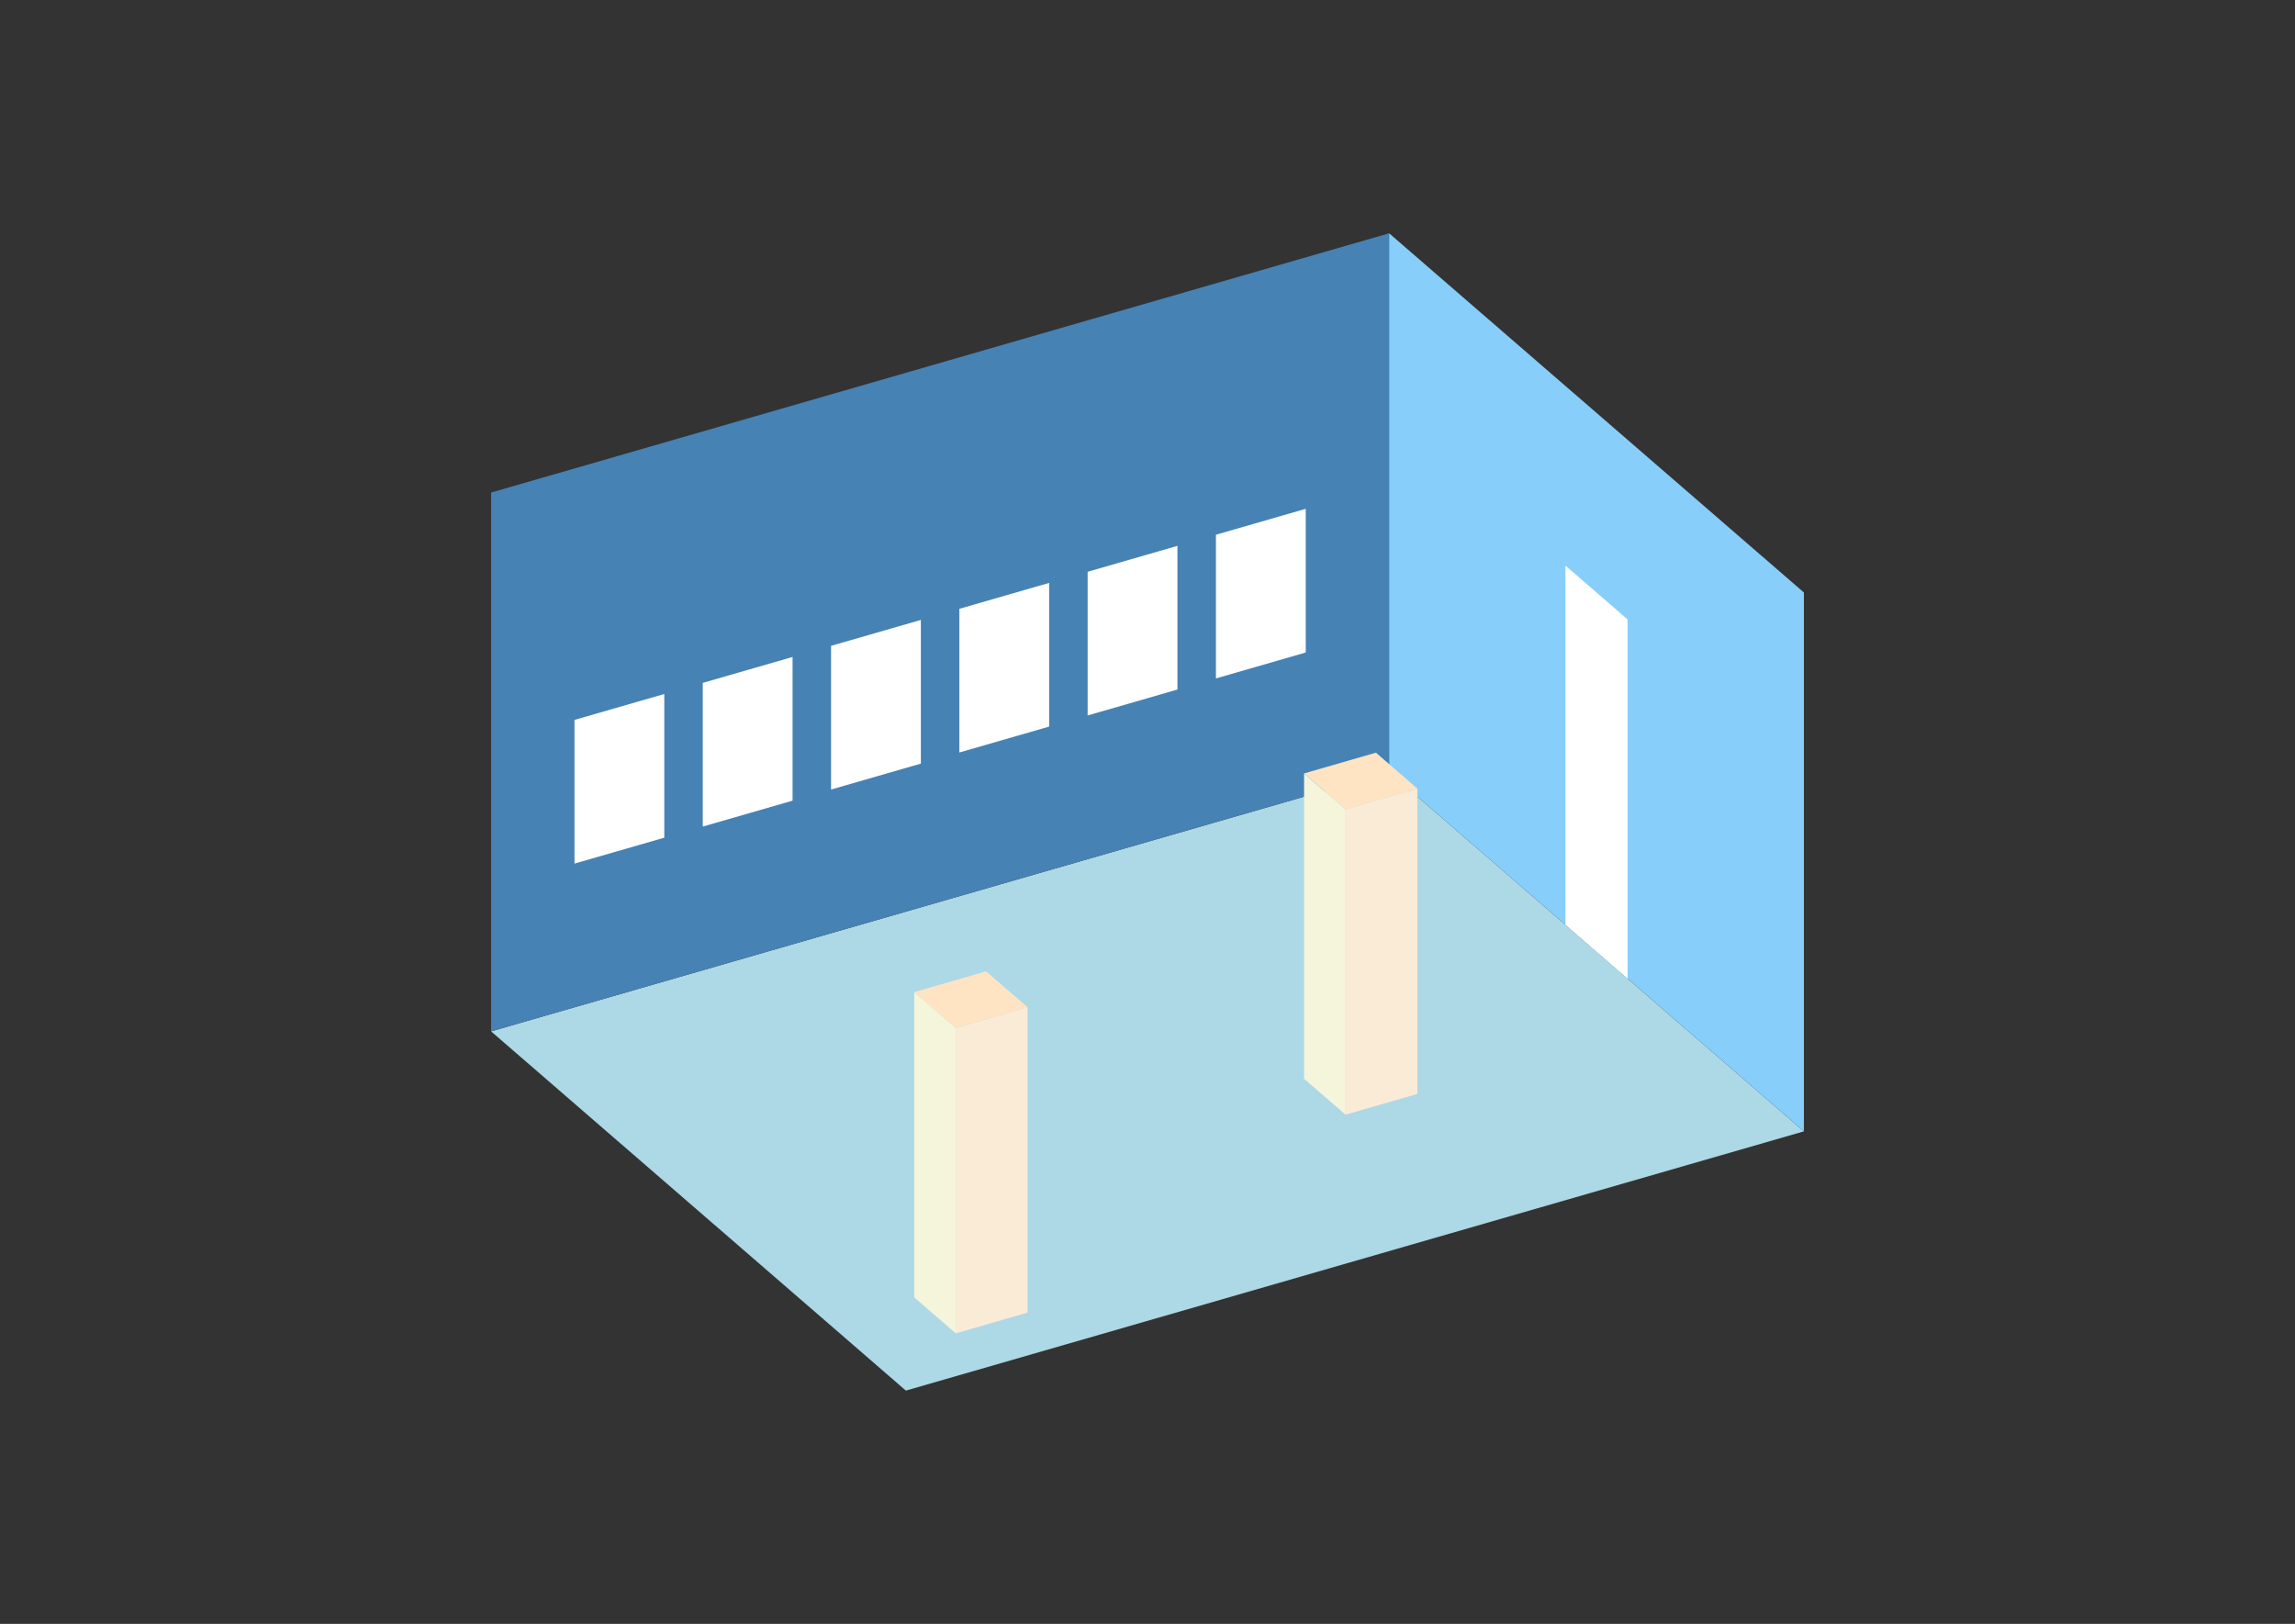<?xml version="1.0" encoding="UTF-8"?>
<svg
  xmlns="http://www.w3.org/2000/svg"
  width="848"
  height="600"
  style="background-color:white"
>
  <rect width="100%" height="100%" fill="#333333" stroke="none"/>
  <polygon fill="lightblue" points="334.72,513.805 181.458,381.077 513.28,285.288 666.542,418.017" />
  <polygon fill="steelblue" points="181.458,381.077 181.458,181.983 513.28,86.195 513.28,285.288" />
  <polygon fill="lightskyblue" points="666.542,418.017 666.542,218.923 513.28,86.195 513.28,285.288" />
  <polygon fill="white" points="601.406,361.607 601.406,228.878 578.416,208.969 578.416,341.698" />
  <polygon fill="white" points="212.27,319.09 212.27,265.999 245.452,256.42 245.452,309.512" />
  <polygon fill="white" points="259.673,305.406 259.673,252.315 292.855,242.736 292.855,295.827" />
  <polygon fill="white" points="307.076,291.722 307.076,238.631 340.259,229.052 340.259,282.143" />
  <polygon fill="white" points="354.48,278.038 354.48,224.947 387.662,215.368 387.662,268.459" />
  <polygon fill="white" points="401.883,264.354 401.883,211.263 435.065,201.684 435.065,254.775" />
  <polygon fill="white" points="449.286,250.67 449.286,197.578 482.468,188 482.468,241.091" />
  <polygon fill="antiquewhite" points="497.177,411.858 497.177,299.039 523.723,291.376 523.723,404.195" />
  <polygon fill="beige" points="497.177,411.858 497.177,299.039 481.851,285.766 481.851,398.586" />
  <polygon fill="bisque" points="497.177,299.039 481.851,285.766 508.397,278.103 523.723,291.376" />
  <polygon fill="antiquewhite" points="353.155,492.651 353.155,379.832 379.7,372.169 379.7,484.988" />
  <polygon fill="beige" points="353.155,492.651 353.155,379.832 337.828,366.559 337.828,479.379" />
  <polygon fill="bisque" points="353.155,379.832 337.828,366.559 364.374,358.896 379.7,372.169" />
</svg>
